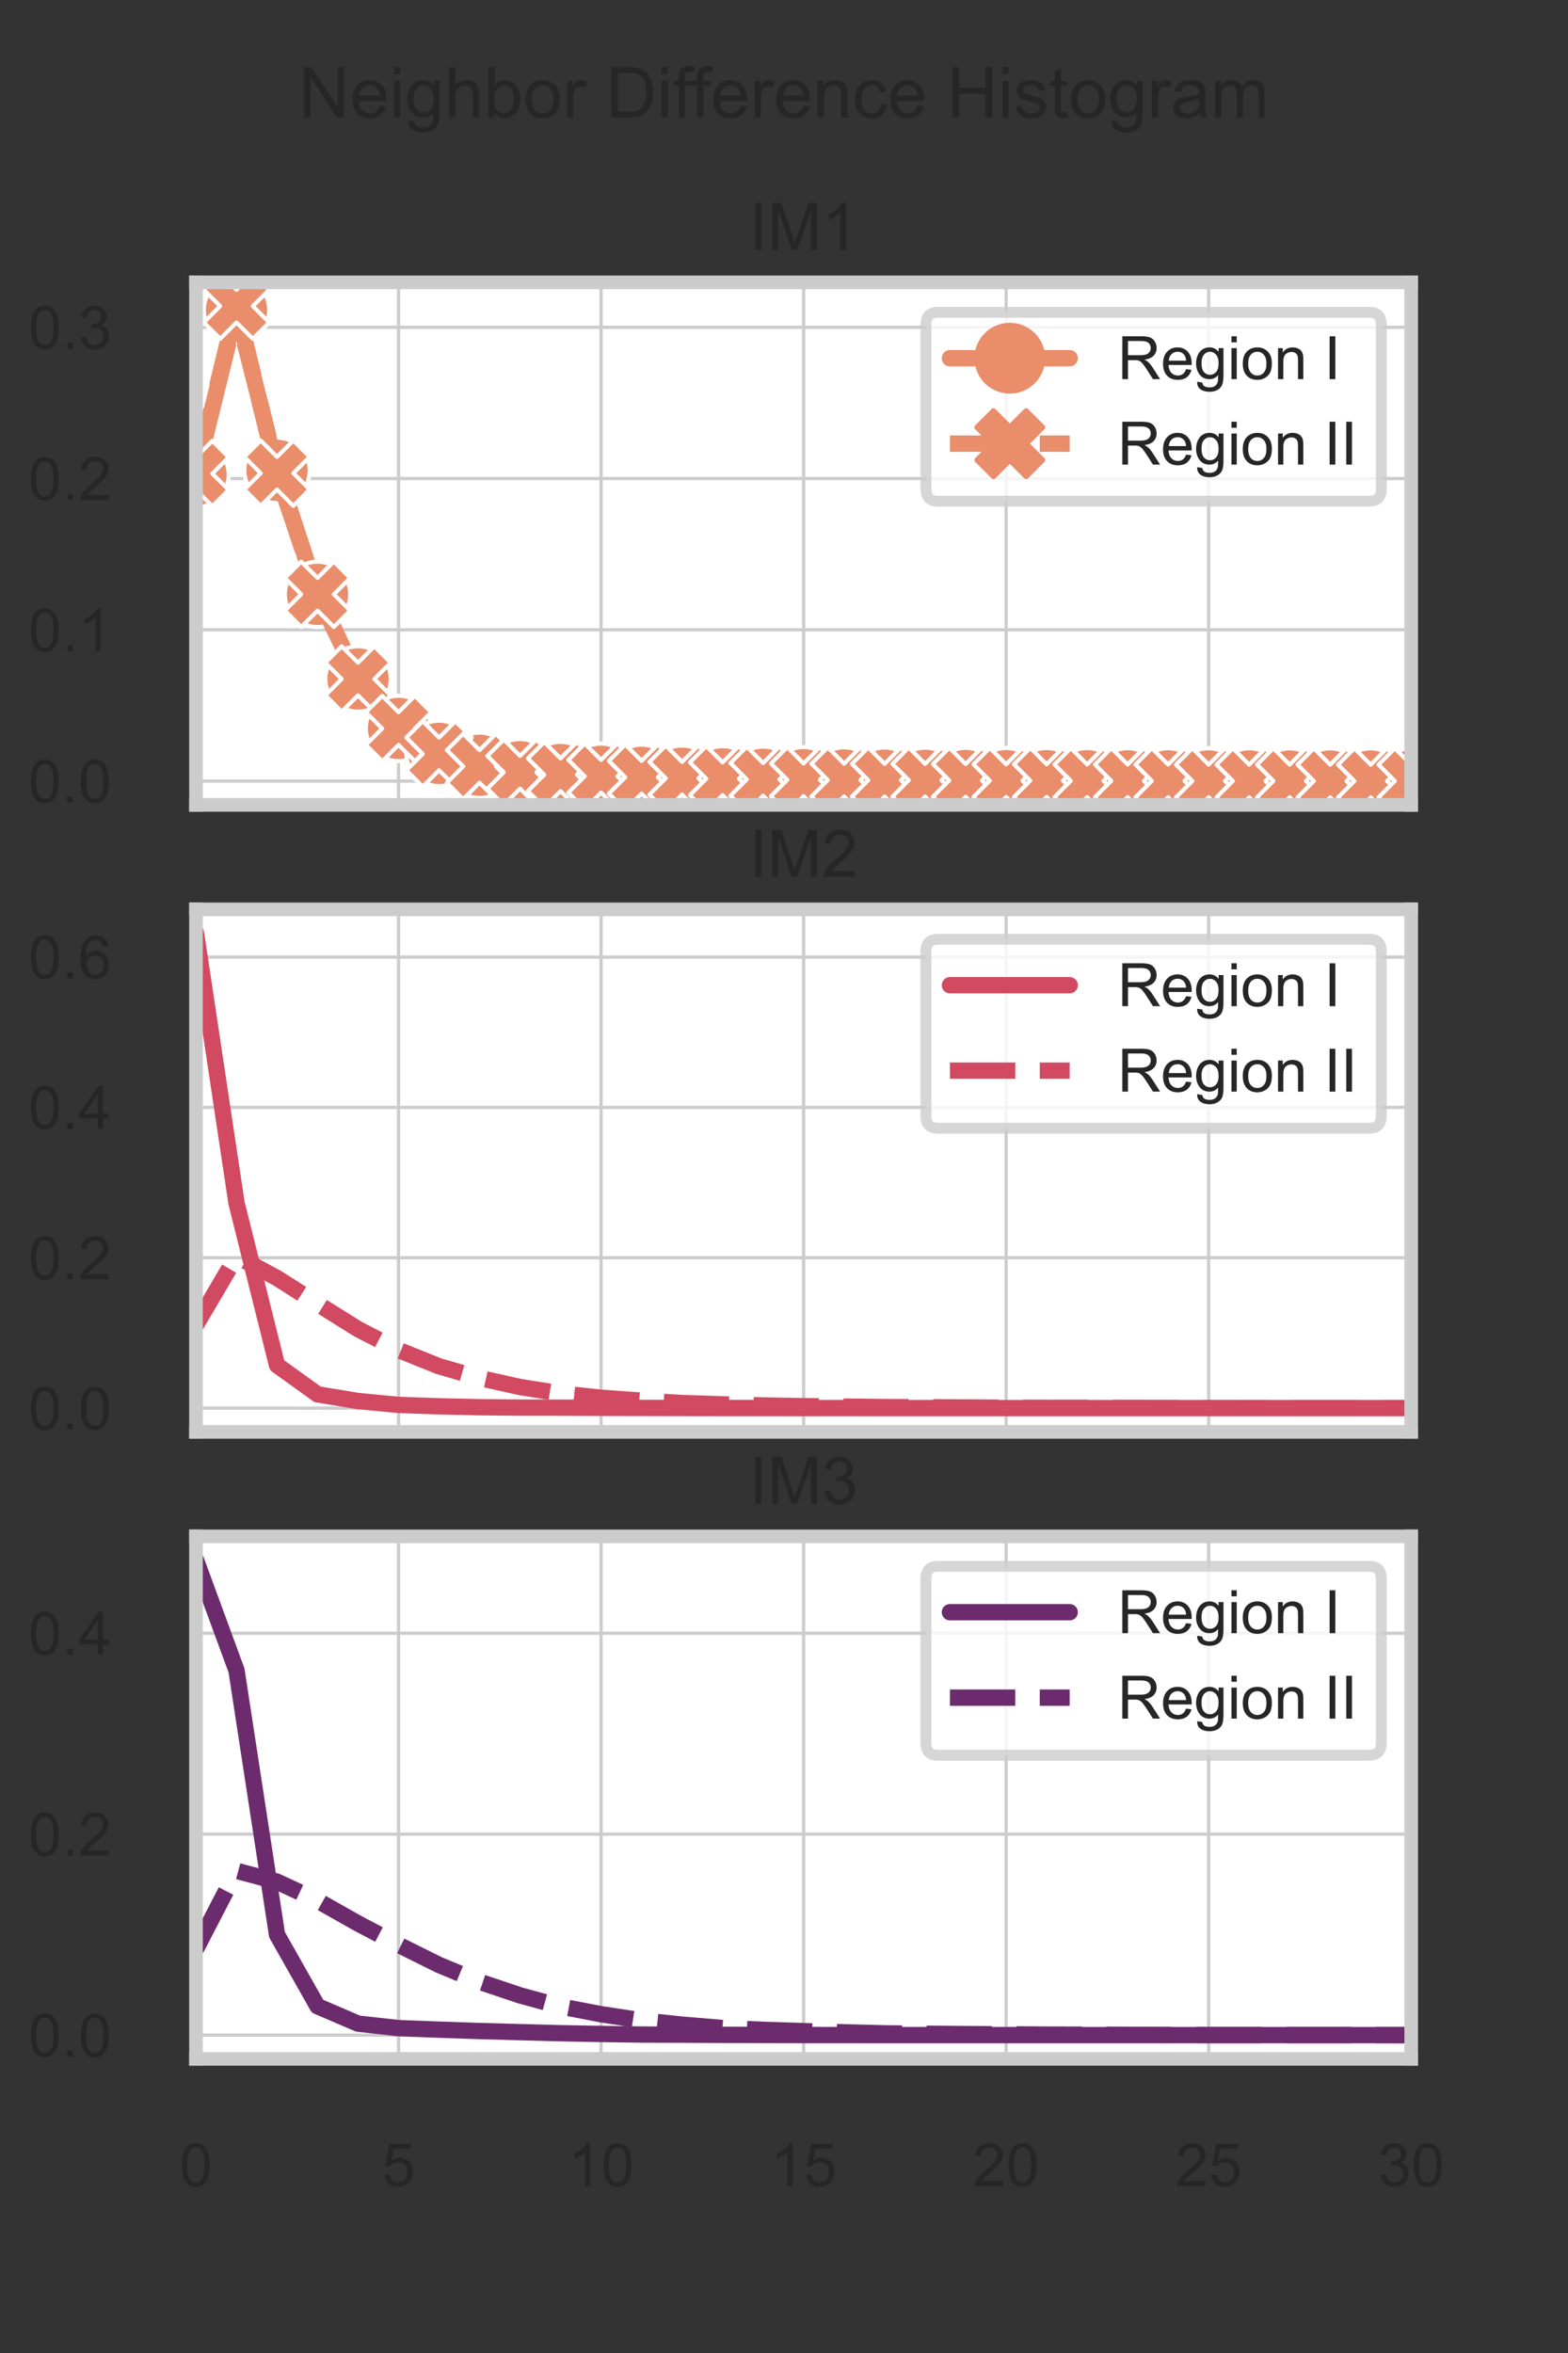 <?xml version="1.0" encoding="utf-8" standalone="no"?>
<!DOCTYPE svg PUBLIC "-//W3C//DTD SVG 1.1//EN"
  "http://www.w3.org/Graphics/SVG/1.1/DTD/svg11.dtd">
<!-- Created with matplotlib (https://matplotlib.org/) -->
<svg height="432pt" version="1.1" viewBox="0 0 288 432" width="288pt" xmlns="http://www.w3.org/2000/svg" xmlns:xlink="http://www.w3.org/1999/xlink">
 <rect x="0" y="0" width="288" height="432" fill="#333333" stroke="none"/>
 <defs>
  <style type="text/css">*{stroke-linecap:butt;stroke-linejoin:round;}</style>
 </defs>
 <g id="figure_1">
  <g id="patch_1">
   <path d="M 0 432 
L 288 432 
L 288 0 
L 0 0 
z
" style="fill:none;"/>
  </g>
  <g id="axes_1">
   <g id="patch_2">
    <path d="M 36 147.769 
L 259.2 147.769 
L 259.2 51.84 
L 36 51.84 
z
" style="fill:#ffffff;"/>
   </g>
   <g id="matplotlib.axis_1">
    <g id="xtick_1">
     <g id="line2d_1">
      <path clip-path="url(#p69b6f190b2)" d="M 36 147.769 
L 36 51.84 
" style="fill:none;stroke:#cccccc;stroke-linecap:round;stroke-width:0.6;"/>
     </g>
    </g>
    <g id="xtick_2">
     <g id="line2d_2">
      <path clip-path="url(#p69b6f190b2)" d="M 73.2 147.769 
L 73.2 51.84 
" style="fill:none;stroke:#cccccc;stroke-linecap:round;stroke-width:0.6;"/>
     </g>
    </g>
    <g id="xtick_3">
     <g id="line2d_3">
      <path clip-path="url(#p69b6f190b2)" d="M 110.4 147.769 
L 110.4 51.84 
" style="fill:none;stroke:#cccccc;stroke-linecap:round;stroke-width:0.6;"/>
     </g>
    </g>
    <g id="xtick_4">
     <g id="line2d_4">
      <path clip-path="url(#p69b6f190b2)" d="M 147.6 147.769 
L 147.6 51.84 
" style="fill:none;stroke:#cccccc;stroke-linecap:round;stroke-width:0.6;"/>
     </g>
    </g>
    <g id="xtick_5">
     <g id="line2d_5">
      <path clip-path="url(#p69b6f190b2)" d="M 184.8 147.769 
L 184.8 51.84 
" style="fill:none;stroke:#cccccc;stroke-linecap:round;stroke-width:0.6;"/>
     </g>
    </g>
    <g id="xtick_6">
     <g id="line2d_6">
      <path clip-path="url(#p69b6f190b2)" d="M 222 147.769 
L 222 51.84 
" style="fill:none;stroke:#cccccc;stroke-linecap:round;stroke-width:0.6;"/>
     </g>
    </g>
    <g id="xtick_7">
     <g id="line2d_7">
      <path clip-path="url(#p69b6f190b2)" d="M 259.2 147.769 
L 259.2 51.84 
" style="fill:none;stroke:#cccccc;stroke-linecap:round;stroke-width:0.6;"/>
     </g>
    </g>
   </g>
   <g id="matplotlib.axis_2">
    <g id="ytick_1">
     <g id="line2d_8">
      <path clip-path="url(#p69b6f190b2)" d="M 36 143.409 
L 259.2 143.409 
" style="fill:none;stroke:#cccccc;stroke-linecap:round;stroke-width:0.6;"/>
     </g>
     <g id="text_1">
      <!-- 0.0 -->
      <g style="fill:#262626;" transform="translate(5.21 147.346)scale(0.11 -0.11)">
       <defs>
        <path d="M 4.156 35.297 
Q 4.156 48 6.766 55.734 
Q 9.375 63.484 14.516 67.672 
Q 19.672 71.875 27.484 71.875 
Q 33.25 71.875 37.594 69.547 
Q 41.938 67.234 44.766 62.859 
Q 47.609 58.5 49.219 52.219 
Q 50.828 45.953 50.828 35.297 
Q 50.828 22.703 48.234 14.969 
Q 45.656 7.234 40.5 3 
Q 35.359 -1.219 27.484 -1.219 
Q 17.141 -1.219 11.234 6.203 
Q 4.156 15.141 4.156 35.297 
z
M 13.188 35.297 
Q 13.188 17.672 17.312 11.828 
Q 21.438 6 27.484 6 
Q 33.547 6 37.672 11.859 
Q 41.797 17.719 41.797 35.297 
Q 41.797 52.984 37.672 58.781 
Q 33.547 64.594 27.391 64.594 
Q 21.344 64.594 17.719 59.469 
Q 13.188 52.938 13.188 35.297 
z
" id="ArialMT-48"/>
        <path d="M 9.078 0 
L 9.078 10.016 
L 19.094 10.016 
L 19.094 0 
z
" id="ArialMT-46"/>
       </defs>
       <use xlink:href="#ArialMT-48"/>
       <use x="55.615" xlink:href="#ArialMT-46"/>
       <use x="83.398" xlink:href="#ArialMT-48"/>
      </g>
     </g>
    </g>
    <g id="ytick_2">
     <g id="line2d_9">
      <path clip-path="url(#p69b6f190b2)" d="M 36 115.636 
L 259.2 115.636 
" style="fill:none;stroke:#cccccc;stroke-linecap:round;stroke-width:0.6;"/>
     </g>
     <g id="text_2">
      <!-- 0.1 -->
      <g style="fill:#262626;" transform="translate(5.21 119.572)scale(0.11 -0.11)">
       <defs>
        <path d="M 37.25 0 
L 28.469 0 
L 28.469 56 
Q 25.297 52.984 20.141 49.953 
Q 14.984 46.922 10.891 45.406 
L 10.891 53.906 
Q 18.266 57.375 23.781 62.297 
Q 29.297 67.234 31.594 71.875 
L 37.25 71.875 
z
" id="ArialMT-49"/>
       </defs>
       <use xlink:href="#ArialMT-48"/>
       <use x="55.615" xlink:href="#ArialMT-46"/>
       <use x="83.398" xlink:href="#ArialMT-49"/>
      </g>
     </g>
    </g>
    <g id="ytick_3">
     <g id="line2d_10">
      <path clip-path="url(#p69b6f190b2)" d="M 36 87.862 
L 259.2 87.862 
" style="fill:none;stroke:#cccccc;stroke-linecap:round;stroke-width:0.6;"/>
     </g>
     <g id="text_3">
      <!-- 0.2 -->
      <g style="fill:#262626;" transform="translate(5.21 91.799)scale(0.11 -0.11)">
       <defs>
        <path d="M 50.344 8.453 
L 50.344 0 
L 3.031 0 
Q 2.938 3.172 4.047 6.109 
Q 5.859 10.938 9.828 15.625 
Q 13.812 20.312 21.344 26.469 
Q 33.016 36.031 37.109 41.625 
Q 41.219 47.219 41.219 52.203 
Q 41.219 57.422 37.469 61 
Q 33.734 64.594 27.734 64.594 
Q 21.391 64.594 17.578 60.781 
Q 13.766 56.984 13.719 50.25 
L 4.688 51.172 
Q 5.609 61.281 11.656 66.578 
Q 17.719 71.875 27.938 71.875 
Q 38.234 71.875 44.234 66.156 
Q 50.25 60.453 50.25 52 
Q 50.25 47.703 48.484 43.547 
Q 46.734 39.406 42.656 34.812 
Q 38.578 30.219 29.109 22.219 
Q 21.188 15.578 18.938 13.203 
Q 16.703 10.844 15.234 8.453 
z
" id="ArialMT-50"/>
       </defs>
       <use xlink:href="#ArialMT-48"/>
       <use x="55.615" xlink:href="#ArialMT-46"/>
       <use x="83.398" xlink:href="#ArialMT-50"/>
      </g>
     </g>
    </g>
    <g id="ytick_4">
     <g id="line2d_11">
      <path clip-path="url(#p69b6f190b2)" d="M 36 60.089 
L 259.2 60.089 
" style="fill:none;stroke:#cccccc;stroke-linecap:round;stroke-width:0.6;"/>
     </g>
     <g id="text_4">
      <!-- 0.3 -->
      <g style="fill:#262626;" transform="translate(5.21 64.026)scale(0.11 -0.11)">
       <defs>
        <path d="M 4.203 18.891 
L 12.984 20.062 
Q 14.5 12.594 18.141 9.297 
Q 21.781 6 27 6 
Q 33.203 6 37.469 10.297 
Q 41.75 14.594 41.75 20.953 
Q 41.75 27 37.797 30.922 
Q 33.844 34.859 27.734 34.859 
Q 25.25 34.859 21.531 33.891 
L 22.516 41.609 
Q 23.391 41.5 23.922 41.5 
Q 29.547 41.5 34.031 44.422 
Q 38.531 47.359 38.531 53.469 
Q 38.531 58.297 35.25 61.469 
Q 31.984 64.656 26.812 64.656 
Q 21.688 64.656 18.266 61.422 
Q 14.844 58.203 13.875 51.766 
L 5.078 53.328 
Q 6.688 62.156 12.391 67.016 
Q 18.109 71.875 26.609 71.875 
Q 32.469 71.875 37.391 69.359 
Q 42.328 66.844 44.938 62.5 
Q 47.562 58.156 47.562 53.266 
Q 47.562 48.641 45.062 44.828 
Q 42.578 41.016 37.703 38.766 
Q 44.047 37.312 47.562 32.688 
Q 51.078 28.078 51.078 21.141 
Q 51.078 11.766 44.234 5.25 
Q 37.406 -1.266 26.953 -1.266 
Q 17.531 -1.266 11.297 4.344 
Q 5.078 9.969 4.203 18.891 
z
" id="ArialMT-51"/>
       </defs>
       <use xlink:href="#ArialMT-48"/>
       <use x="55.615" xlink:href="#ArialMT-46"/>
       <use x="83.398" xlink:href="#ArialMT-51"/>
      </g>
     </g>
    </g>
   </g>
   <g id="line2d_12">
    <path clip-path="url(#p69b6f190b2)" d="M 36 87.136 
L 43.44 56.907 
L 50.88 86.36 
L 58.32 109.121 
L 65.76 124.655 
L 73.2 133.738 
L 80.64 138.317 
L 88.08 140.496 
L 95.52 141.691 
L 102.96 142.209 
L 110.4 142.52 
L 117.84 142.719 
L 125.28 142.879 
L 132.72 143.002 
L 140.16 143.074 
L 147.6 143.157 
L 155.04 143.204 
L 162.48 143.239 
L 169.92 143.273 
L 177.36 143.295 
L 184.8 143.324 
L 192.24 143.328 
L 199.68 143.334 
L 207.12 143.359 
L 214.56 143.367 
L 222 143.374 
L 229.44 143.375 
L 236.88 143.391 
L 244.32 143.391 
L 251.76 143.397 
L 259.2 143.393 
L 266.64 143.403 
L 274.08 143.403 
L 281.52 143.4 
L 288.96 143.399 
L 289 143.399 
" style="fill:none;stroke:#e98d6b;stroke-linecap:round;stroke-width:3;"/>
    <defs>
     <path d="M 0 6 
C 1.591 6 3.117 5.368 4.243 4.243 
C 5.368 3.117 6 1.591 6 0 
C 6 -1.591 5.368 -3.117 4.243 -4.243 
C 3.117 -5.368 1.591 -6 0 -6 
C -1.591 -6 -3.117 -5.368 -4.243 -4.243 
C -5.368 -3.117 -6 -1.591 -6 0 
C -6 1.591 -5.368 3.117 -4.243 4.243 
C -3.117 5.368 -1.591 6 0 6 
z
" id="mcb201ac65f" style="stroke:#ffffff;stroke-width:0.75;"/>
    </defs>
    <g clip-path="url(#p69b6f190b2)">
     <use style="fill:#e98d6b;stroke:#ffffff;stroke-width:0.75;" x="36" xlink:href="#mcb201ac65f" y="87.136"/>
     <use style="fill:#e98d6b;stroke:#ffffff;stroke-width:0.75;" x="43.44" xlink:href="#mcb201ac65f" y="56.907"/>
     <use style="fill:#e98d6b;stroke:#ffffff;stroke-width:0.75;" x="50.88" xlink:href="#mcb201ac65f" y="86.36"/>
     <use style="fill:#e98d6b;stroke:#ffffff;stroke-width:0.75;" x="58.32" xlink:href="#mcb201ac65f" y="109.121"/>
     <use style="fill:#e98d6b;stroke:#ffffff;stroke-width:0.75;" x="65.76" xlink:href="#mcb201ac65f" y="124.655"/>
     <use style="fill:#e98d6b;stroke:#ffffff;stroke-width:0.75;" x="73.2" xlink:href="#mcb201ac65f" y="133.738"/>
     <use style="fill:#e98d6b;stroke:#ffffff;stroke-width:0.75;" x="80.64" xlink:href="#mcb201ac65f" y="138.317"/>
     <use style="fill:#e98d6b;stroke:#ffffff;stroke-width:0.75;" x="88.08" xlink:href="#mcb201ac65f" y="140.496"/>
     <use style="fill:#e98d6b;stroke:#ffffff;stroke-width:0.75;" x="95.52" xlink:href="#mcb201ac65f" y="141.691"/>
     <use style="fill:#e98d6b;stroke:#ffffff;stroke-width:0.75;" x="102.96" xlink:href="#mcb201ac65f" y="142.209"/>
     <use style="fill:#e98d6b;stroke:#ffffff;stroke-width:0.75;" x="110.4" xlink:href="#mcb201ac65f" y="142.52"/>
     <use style="fill:#e98d6b;stroke:#ffffff;stroke-width:0.75;" x="117.84" xlink:href="#mcb201ac65f" y="142.719"/>
     <use style="fill:#e98d6b;stroke:#ffffff;stroke-width:0.75;" x="125.28" xlink:href="#mcb201ac65f" y="142.879"/>
     <use style="fill:#e98d6b;stroke:#ffffff;stroke-width:0.75;" x="132.72" xlink:href="#mcb201ac65f" y="143.002"/>
     <use style="fill:#e98d6b;stroke:#ffffff;stroke-width:0.75;" x="140.16" xlink:href="#mcb201ac65f" y="143.074"/>
     <use style="fill:#e98d6b;stroke:#ffffff;stroke-width:0.75;" x="147.6" xlink:href="#mcb201ac65f" y="143.157"/>
     <use style="fill:#e98d6b;stroke:#ffffff;stroke-width:0.75;" x="155.04" xlink:href="#mcb201ac65f" y="143.204"/>
     <use style="fill:#e98d6b;stroke:#ffffff;stroke-width:0.75;" x="162.48" xlink:href="#mcb201ac65f" y="143.239"/>
     <use style="fill:#e98d6b;stroke:#ffffff;stroke-width:0.75;" x="169.92" xlink:href="#mcb201ac65f" y="143.273"/>
     <use style="fill:#e98d6b;stroke:#ffffff;stroke-width:0.75;" x="177.36" xlink:href="#mcb201ac65f" y="143.295"/>
     <use style="fill:#e98d6b;stroke:#ffffff;stroke-width:0.75;" x="184.8" xlink:href="#mcb201ac65f" y="143.324"/>
     <use style="fill:#e98d6b;stroke:#ffffff;stroke-width:0.75;" x="192.24" xlink:href="#mcb201ac65f" y="143.328"/>
     <use style="fill:#e98d6b;stroke:#ffffff;stroke-width:0.75;" x="199.68" xlink:href="#mcb201ac65f" y="143.334"/>
     <use style="fill:#e98d6b;stroke:#ffffff;stroke-width:0.75;" x="207.12" xlink:href="#mcb201ac65f" y="143.359"/>
     <use style="fill:#e98d6b;stroke:#ffffff;stroke-width:0.75;" x="214.56" xlink:href="#mcb201ac65f" y="143.367"/>
     <use style="fill:#e98d6b;stroke:#ffffff;stroke-width:0.75;" x="222" xlink:href="#mcb201ac65f" y="143.374"/>
     <use style="fill:#e98d6b;stroke:#ffffff;stroke-width:0.75;" x="229.44" xlink:href="#mcb201ac65f" y="143.375"/>
     <use style="fill:#e98d6b;stroke:#ffffff;stroke-width:0.75;" x="236.88" xlink:href="#mcb201ac65f" y="143.391"/>
     <use style="fill:#e98d6b;stroke:#ffffff;stroke-width:0.75;" x="244.32" xlink:href="#mcb201ac65f" y="143.391"/>
     <use style="fill:#e98d6b;stroke:#ffffff;stroke-width:0.75;" x="251.76" xlink:href="#mcb201ac65f" y="143.397"/>
     <use style="fill:#e98d6b;stroke:#ffffff;stroke-width:0.75;" x="259.2" xlink:href="#mcb201ac65f" y="143.393"/>
     <use style="fill:#e98d6b;stroke:#ffffff;stroke-width:0.75;" x="266.64" xlink:href="#mcb201ac65f" y="143.403"/>
     <use style="fill:#e98d6b;stroke:#ffffff;stroke-width:0.75;" x="274.08" xlink:href="#mcb201ac65f" y="143.403"/>
     <use style="fill:#e98d6b;stroke:#ffffff;stroke-width:0.75;" x="281.52" xlink:href="#mcb201ac65f" y="143.4"/>
     <use style="fill:#e98d6b;stroke:#ffffff;stroke-width:0.75;" x="288.96" xlink:href="#mcb201ac65f" y="143.399"/>
     <use style="fill:#e98d6b;stroke:#ffffff;stroke-width:0.75;" x="296.4" xlink:href="#mcb201ac65f" y="143.399"/>
     <use style="fill:#e98d6b;stroke:#ffffff;stroke-width:0.75;" x="303.84" xlink:href="#mcb201ac65f" y="143.403"/>
     <use style="fill:#e98d6b;stroke:#ffffff;stroke-width:0.75;" x="311.28" xlink:href="#mcb201ac65f" y="143.408"/>
     <use style="fill:#e98d6b;stroke:#ffffff;stroke-width:0.75;" x="318.72" xlink:href="#mcb201ac65f" y="143.403"/>
     <use style="fill:#e98d6b;stroke:#ffffff;stroke-width:0.75;" x="326.16" xlink:href="#mcb201ac65f" y="143.403"/>
     <use style="fill:#e98d6b;stroke:#ffffff;stroke-width:0.75;" x="333.6" xlink:href="#mcb201ac65f" y="143.408"/>
     <use style="fill:#e98d6b;stroke:#ffffff;stroke-width:0.75;" x="341.04" xlink:href="#mcb201ac65f" y="143.409"/>
     <use style="fill:#e98d6b;stroke:#ffffff;stroke-width:0.75;" x="348.48" xlink:href="#mcb201ac65f" y="143.409"/>
     <use style="fill:#e98d6b;stroke:#ffffff;stroke-width:0.75;" x="355.92" xlink:href="#mcb201ac65f" y="143.405"/>
     <use style="fill:#e98d6b;stroke:#ffffff;stroke-width:0.75;" x="363.36" xlink:href="#mcb201ac65f" y="143.408"/>
     <use style="fill:#e98d6b;stroke:#ffffff;stroke-width:0.75;" x="370.8" xlink:href="#mcb201ac65f" y="143.409"/>
     <use style="fill:#e98d6b;stroke:#ffffff;stroke-width:0.75;" x="378.24" xlink:href="#mcb201ac65f" y="143.406"/>
     <use style="fill:#e98d6b;stroke:#ffffff;stroke-width:0.75;" x="385.68" xlink:href="#mcb201ac65f" y="143.408"/>
     <use style="fill:#e98d6b;stroke:#ffffff;stroke-width:0.75;" x="393.12" xlink:href="#mcb201ac65f" y="143.405"/>
     <use style="fill:#e98d6b;stroke:#ffffff;stroke-width:0.75;" x="400.56" xlink:href="#mcb201ac65f" y="143.409"/>
     <use style="fill:#e98d6b;stroke:#ffffff;stroke-width:0.75;" x="408" xlink:href="#mcb201ac65f" y="143.408"/>
     <use style="fill:#e98d6b;stroke:#ffffff;stroke-width:0.75;" x="415.44" xlink:href="#mcb201ac65f" y="143.409"/>
     <use style="fill:#e98d6b;stroke:#ffffff;stroke-width:0.75;" x="422.88" xlink:href="#mcb201ac65f" y="143.409"/>
     <use style="fill:#e98d6b;stroke:#ffffff;stroke-width:0.75;" x="430.32" xlink:href="#mcb201ac65f" y="143.406"/>
     <use style="fill:#e98d6b;stroke:#ffffff;stroke-width:0.75;" x="437.76" xlink:href="#mcb201ac65f" y="143.409"/>
     <use style="fill:#e98d6b;stroke:#ffffff;stroke-width:0.75;" x="445.2" xlink:href="#mcb201ac65f" y="143.409"/>
     <use style="fill:#e98d6b;stroke:#ffffff;stroke-width:0.75;" x="452.64" xlink:href="#mcb201ac65f" y="143.409"/>
     <use style="fill:#e98d6b;stroke:#ffffff;stroke-width:0.75;" x="460.08" xlink:href="#mcb201ac65f" y="143.409"/>
     <use style="fill:#e98d6b;stroke:#ffffff;stroke-width:0.75;" x="467.52" xlink:href="#mcb201ac65f" y="143.409"/>
     <use style="fill:#e98d6b;stroke:#ffffff;stroke-width:0.75;" x="474.96" xlink:href="#mcb201ac65f" y="143.409"/>
     <use style="fill:#e98d6b;stroke:#ffffff;stroke-width:0.75;" x="482.4" xlink:href="#mcb201ac65f" y="143.409"/>
     <use style="fill:#e98d6b;stroke:#ffffff;stroke-width:0.75;" x="489.84" xlink:href="#mcb201ac65f" y="143.409"/>
     <use style="fill:#e98d6b;stroke:#ffffff;stroke-width:0.75;" x="497.28" xlink:href="#mcb201ac65f" y="143.409"/>
    </g>
   </g>
   <g id="line2d_13">
    <path clip-path="url(#p69b6f190b2)" d="M 36 86.943 
L 43.44 56.2 
L 50.88 86.877 
L 58.32 109.109 
L 65.76 124.665 
L 73.2 133.757 
L 80.64 138.418 
L 88.08 140.713 
L 95.52 141.785 
L 102.96 142.236 
L 110.4 142.516 
L 117.84 142.696 
L 125.28 142.882 
L 132.72 142.974 
L 140.16 143.087 
L 147.6 143.172 
L 155.04 143.213 
L 162.48 143.236 
L 169.92 143.242 
L 177.36 143.276 
L 184.8 143.32 
L 192.24 143.315 
L 199.68 143.353 
L 207.12 143.359 
L 214.56 143.367 
L 222 143.377 
L 229.44 143.384 
L 236.88 143.378 
L 244.32 143.388 
L 251.76 143.393 
L 259.2 143.386 
L 266.64 143.397 
L 274.08 143.405 
L 281.52 143.405 
L 288.96 143.397 
L 289 143.397 
" style="fill:none;stroke:#e98d6b;stroke-dasharray:12,4.5;stroke-dashoffset:0;stroke-width:3;"/>
    <defs>
     <path d="M -3 6 
L 0 3 
L 3 6 
L 6 3 
L 3 0 
L 6 -3 
L 3 -6 
L 0 -3 
L -3 -6 
L -6 -3 
L -3 0 
L -6 3 
z
" id="m887e9e9cd8" style="stroke:#ffffff;stroke-linejoin:miter;stroke-width:0.75;"/>
    </defs>
    <g clip-path="url(#p69b6f190b2)">
     <use style="fill:#e98d6b;stroke:#ffffff;stroke-linejoin:miter;stroke-width:0.75;" x="36" xlink:href="#m887e9e9cd8" y="86.943"/>
     <use style="fill:#e98d6b;stroke:#ffffff;stroke-linejoin:miter;stroke-width:0.75;" x="43.44" xlink:href="#m887e9e9cd8" y="56.2"/>
     <use style="fill:#e98d6b;stroke:#ffffff;stroke-linejoin:miter;stroke-width:0.75;" x="50.88" xlink:href="#m887e9e9cd8" y="86.877"/>
     <use style="fill:#e98d6b;stroke:#ffffff;stroke-linejoin:miter;stroke-width:0.75;" x="58.32" xlink:href="#m887e9e9cd8" y="109.109"/>
     <use style="fill:#e98d6b;stroke:#ffffff;stroke-linejoin:miter;stroke-width:0.75;" x="65.76" xlink:href="#m887e9e9cd8" y="124.665"/>
     <use style="fill:#e98d6b;stroke:#ffffff;stroke-linejoin:miter;stroke-width:0.75;" x="73.2" xlink:href="#m887e9e9cd8" y="133.757"/>
     <use style="fill:#e98d6b;stroke:#ffffff;stroke-linejoin:miter;stroke-width:0.75;" x="80.64" xlink:href="#m887e9e9cd8" y="138.418"/>
     <use style="fill:#e98d6b;stroke:#ffffff;stroke-linejoin:miter;stroke-width:0.75;" x="88.08" xlink:href="#m887e9e9cd8" y="140.713"/>
     <use style="fill:#e98d6b;stroke:#ffffff;stroke-linejoin:miter;stroke-width:0.75;" x="95.52" xlink:href="#m887e9e9cd8" y="141.785"/>
     <use style="fill:#e98d6b;stroke:#ffffff;stroke-linejoin:miter;stroke-width:0.75;" x="102.96" xlink:href="#m887e9e9cd8" y="142.236"/>
     <use style="fill:#e98d6b;stroke:#ffffff;stroke-linejoin:miter;stroke-width:0.75;" x="110.4" xlink:href="#m887e9e9cd8" y="142.516"/>
     <use style="fill:#e98d6b;stroke:#ffffff;stroke-linejoin:miter;stroke-width:0.75;" x="117.84" xlink:href="#m887e9e9cd8" y="142.696"/>
     <use style="fill:#e98d6b;stroke:#ffffff;stroke-linejoin:miter;stroke-width:0.75;" x="125.28" xlink:href="#m887e9e9cd8" y="142.882"/>
     <use style="fill:#e98d6b;stroke:#ffffff;stroke-linejoin:miter;stroke-width:0.75;" x="132.72" xlink:href="#m887e9e9cd8" y="142.974"/>
     <use style="fill:#e98d6b;stroke:#ffffff;stroke-linejoin:miter;stroke-width:0.75;" x="140.16" xlink:href="#m887e9e9cd8" y="143.087"/>
     <use style="fill:#e98d6b;stroke:#ffffff;stroke-linejoin:miter;stroke-width:0.75;" x="147.6" xlink:href="#m887e9e9cd8" y="143.172"/>
     <use style="fill:#e98d6b;stroke:#ffffff;stroke-linejoin:miter;stroke-width:0.75;" x="155.04" xlink:href="#m887e9e9cd8" y="143.213"/>
     <use style="fill:#e98d6b;stroke:#ffffff;stroke-linejoin:miter;stroke-width:0.75;" x="162.48" xlink:href="#m887e9e9cd8" y="143.236"/>
     <use style="fill:#e98d6b;stroke:#ffffff;stroke-linejoin:miter;stroke-width:0.75;" x="169.92" xlink:href="#m887e9e9cd8" y="143.242"/>
     <use style="fill:#e98d6b;stroke:#ffffff;stroke-linejoin:miter;stroke-width:0.75;" x="177.36" xlink:href="#m887e9e9cd8" y="143.276"/>
     <use style="fill:#e98d6b;stroke:#ffffff;stroke-linejoin:miter;stroke-width:0.75;" x="184.8" xlink:href="#m887e9e9cd8" y="143.32"/>
     <use style="fill:#e98d6b;stroke:#ffffff;stroke-linejoin:miter;stroke-width:0.75;" x="192.24" xlink:href="#m887e9e9cd8" y="143.315"/>
     <use style="fill:#e98d6b;stroke:#ffffff;stroke-linejoin:miter;stroke-width:0.75;" x="199.68" xlink:href="#m887e9e9cd8" y="143.353"/>
     <use style="fill:#e98d6b;stroke:#ffffff;stroke-linejoin:miter;stroke-width:0.75;" x="207.12" xlink:href="#m887e9e9cd8" y="143.359"/>
     <use style="fill:#e98d6b;stroke:#ffffff;stroke-linejoin:miter;stroke-width:0.75;" x="214.56" xlink:href="#m887e9e9cd8" y="143.367"/>
     <use style="fill:#e98d6b;stroke:#ffffff;stroke-linejoin:miter;stroke-width:0.75;" x="222" xlink:href="#m887e9e9cd8" y="143.377"/>
     <use style="fill:#e98d6b;stroke:#ffffff;stroke-linejoin:miter;stroke-width:0.75;" x="229.44" xlink:href="#m887e9e9cd8" y="143.384"/>
     <use style="fill:#e98d6b;stroke:#ffffff;stroke-linejoin:miter;stroke-width:0.75;" x="236.88" xlink:href="#m887e9e9cd8" y="143.378"/>
     <use style="fill:#e98d6b;stroke:#ffffff;stroke-linejoin:miter;stroke-width:0.75;" x="244.32" xlink:href="#m887e9e9cd8" y="143.388"/>
     <use style="fill:#e98d6b;stroke:#ffffff;stroke-linejoin:miter;stroke-width:0.75;" x="251.76" xlink:href="#m887e9e9cd8" y="143.393"/>
     <use style="fill:#e98d6b;stroke:#ffffff;stroke-linejoin:miter;stroke-width:0.75;" x="259.2" xlink:href="#m887e9e9cd8" y="143.386"/>
     <use style="fill:#e98d6b;stroke:#ffffff;stroke-linejoin:miter;stroke-width:0.75;" x="266.64" xlink:href="#m887e9e9cd8" y="143.397"/>
     <use style="fill:#e98d6b;stroke:#ffffff;stroke-linejoin:miter;stroke-width:0.75;" x="274.08" xlink:href="#m887e9e9cd8" y="143.405"/>
     <use style="fill:#e98d6b;stroke:#ffffff;stroke-linejoin:miter;stroke-width:0.75;" x="281.52" xlink:href="#m887e9e9cd8" y="143.405"/>
     <use style="fill:#e98d6b;stroke:#ffffff;stroke-linejoin:miter;stroke-width:0.75;" x="288.96" xlink:href="#m887e9e9cd8" y="143.397"/>
     <use style="fill:#e98d6b;stroke:#ffffff;stroke-linejoin:miter;stroke-width:0.75;" x="296.4" xlink:href="#m887e9e9cd8" y="143.4"/>
     <use style="fill:#e98d6b;stroke:#ffffff;stroke-linejoin:miter;stroke-width:0.75;" x="303.84" xlink:href="#m887e9e9cd8" y="143.405"/>
     <use style="fill:#e98d6b;stroke:#ffffff;stroke-linejoin:miter;stroke-width:0.75;" x="311.28" xlink:href="#m887e9e9cd8" y="143.406"/>
     <use style="fill:#e98d6b;stroke:#ffffff;stroke-linejoin:miter;stroke-width:0.75;" x="318.72" xlink:href="#m887e9e9cd8" y="143.406"/>
     <use style="fill:#e98d6b;stroke:#ffffff;stroke-linejoin:miter;stroke-width:0.75;" x="326.16" xlink:href="#m887e9e9cd8" y="143.405"/>
     <use style="fill:#e98d6b;stroke:#ffffff;stroke-linejoin:miter;stroke-width:0.75;" x="333.6" xlink:href="#m887e9e9cd8" y="143.403"/>
     <use style="fill:#e98d6b;stroke:#ffffff;stroke-linejoin:miter;stroke-width:0.75;" x="341.04" xlink:href="#m887e9e9cd8" y="143.406"/>
     <use style="fill:#e98d6b;stroke:#ffffff;stroke-linejoin:miter;stroke-width:0.75;" x="348.48" xlink:href="#m887e9e9cd8" y="143.409"/>
     <use style="fill:#e98d6b;stroke:#ffffff;stroke-linejoin:miter;stroke-width:0.75;" x="355.92" xlink:href="#m887e9e9cd8" y="143.409"/>
     <use style="fill:#e98d6b;stroke:#ffffff;stroke-linejoin:miter;stroke-width:0.75;" x="363.36" xlink:href="#m887e9e9cd8" y="143.409"/>
     <use style="fill:#e98d6b;stroke:#ffffff;stroke-linejoin:miter;stroke-width:0.75;" x="370.8" xlink:href="#m887e9e9cd8" y="143.408"/>
     <use style="fill:#e98d6b;stroke:#ffffff;stroke-linejoin:miter;stroke-width:0.75;" x="378.24" xlink:href="#m887e9e9cd8" y="143.409"/>
     <use style="fill:#e98d6b;stroke:#ffffff;stroke-linejoin:miter;stroke-width:0.75;" x="385.68" xlink:href="#m887e9e9cd8" y="143.409"/>
     <use style="fill:#e98d6b;stroke:#ffffff;stroke-linejoin:miter;stroke-width:0.75;" x="393.12" xlink:href="#m887e9e9cd8" y="143.409"/>
     <use style="fill:#e98d6b;stroke:#ffffff;stroke-linejoin:miter;stroke-width:0.75;" x="400.56" xlink:href="#m887e9e9cd8" y="143.409"/>
     <use style="fill:#e98d6b;stroke:#ffffff;stroke-linejoin:miter;stroke-width:0.75;" x="408" xlink:href="#m887e9e9cd8" y="143.408"/>
     <use style="fill:#e98d6b;stroke:#ffffff;stroke-linejoin:miter;stroke-width:0.75;" x="415.44" xlink:href="#m887e9e9cd8" y="143.409"/>
     <use style="fill:#e98d6b;stroke:#ffffff;stroke-linejoin:miter;stroke-width:0.75;" x="422.88" xlink:href="#m887e9e9cd8" y="143.408"/>
     <use style="fill:#e98d6b;stroke:#ffffff;stroke-linejoin:miter;stroke-width:0.75;" x="430.32" xlink:href="#m887e9e9cd8" y="143.409"/>
     <use style="fill:#e98d6b;stroke:#ffffff;stroke-linejoin:miter;stroke-width:0.75;" x="437.76" xlink:href="#m887e9e9cd8" y="143.409"/>
     <use style="fill:#e98d6b;stroke:#ffffff;stroke-linejoin:miter;stroke-width:0.75;" x="445.2" xlink:href="#m887e9e9cd8" y="143.409"/>
     <use style="fill:#e98d6b;stroke:#ffffff;stroke-linejoin:miter;stroke-width:0.75;" x="452.64" xlink:href="#m887e9e9cd8" y="143.409"/>
     <use style="fill:#e98d6b;stroke:#ffffff;stroke-linejoin:miter;stroke-width:0.75;" x="460.08" xlink:href="#m887e9e9cd8" y="143.409"/>
     <use style="fill:#e98d6b;stroke:#ffffff;stroke-linejoin:miter;stroke-width:0.75;" x="467.52" xlink:href="#m887e9e9cd8" y="143.409"/>
     <use style="fill:#e98d6b;stroke:#ffffff;stroke-linejoin:miter;stroke-width:0.75;" x="474.96" xlink:href="#m887e9e9cd8" y="143.409"/>
     <use style="fill:#e98d6b;stroke:#ffffff;stroke-linejoin:miter;stroke-width:0.75;" x="482.4" xlink:href="#m887e9e9cd8" y="143.409"/>
     <use style="fill:#e98d6b;stroke:#ffffff;stroke-linejoin:miter;stroke-width:0.75;" x="489.84" xlink:href="#m887e9e9cd8" y="143.409"/>
     <use style="fill:#e98d6b;stroke:#ffffff;stroke-linejoin:miter;stroke-width:0.75;" x="497.28" xlink:href="#m887e9e9cd8" y="143.409"/>
    </g>
   </g>
   <g id="line2d_14"/>
   <g id="line2d_15"/>
   <g id="patch_3">
    <path d="M 36 147.769 
L 36 51.84 
" style="fill:none;stroke:#cccccc;stroke-linecap:square;stroke-linejoin:miter;stroke-width:2.5;"/>
   </g>
   <g id="patch_4">
    <path d="M 259.2 147.769 
L 259.2 51.84 
" style="fill:none;stroke:#cccccc;stroke-linecap:square;stroke-linejoin:miter;stroke-width:2.5;"/>
   </g>
   <g id="patch_5">
    <path d="M 36 147.769 
L 259.2 147.769 
" style="fill:none;stroke:#cccccc;stroke-linecap:square;stroke-linejoin:miter;stroke-width:2.5;"/>
   </g>
   <g id="patch_6">
    <path d="M 36 51.84 
L 259.2 51.84 
" style="fill:none;stroke:#cccccc;stroke-linecap:square;stroke-linejoin:miter;stroke-width:2.5;"/>
   </g>
   <g id="text_5">
    <!-- IM1 -->
    <g style="fill:#262626;" transform="translate(137.599 45.84)scale(0.12 -0.12)">
     <defs>
      <path d="M 9.328 0 
L 9.328 71.578 
L 18.797 71.578 
L 18.797 0 
z
" id="ArialMT-73"/>
      <path d="M 7.422 0 
L 7.422 71.578 
L 21.688 71.578 
L 38.625 20.906 
Q 40.969 13.812 42.047 10.297 
Q 43.266 14.203 45.844 21.781 
L 62.984 71.578 
L 75.734 71.578 
L 75.734 0 
L 66.609 0 
L 66.609 59.906 
L 45.797 0 
L 37.25 0 
L 16.547 60.938 
L 16.547 0 
z
" id="ArialMT-77"/>
     </defs>
     <use xlink:href="#ArialMT-73"/>
     <use x="27.783" xlink:href="#ArialMT-77"/>
     <use x="111.084" xlink:href="#ArialMT-49"/>
    </g>
   </g>
   <g id="legend_1">
    <g id="patch_7">
     <path d="M 172.276 92.017 
L 251.5 92.017 
Q 253.7 92.017 253.7 89.817 
L 253.7 59.54 
Q 253.7 57.34 251.5 57.34 
L 172.276 57.34 
Q 170.076 57.34 170.076 59.54 
L 170.076 89.817 
Q 170.076 92.017 172.276 92.017 
z
" style="fill:#ffffff;opacity:0.8;stroke:#cccccc;stroke-linejoin:miter;stroke-width:2;"/>
    </g>
    <g id="line2d_16">
     <path d="M 174.476 65.764 
L 196.476 65.764 
" style="fill:none;stroke:#e98d6b;stroke-linecap:round;stroke-width:3;"/>
    </g>
    <g id="line2d_17">
     <defs>
      <path d="M 0 6 
C 1.591 6 3.117 5.368 4.243 4.243 
C 5.368 3.117 6 1.591 6 0 
C 6 -1.591 5.368 -3.117 4.243 -4.243 
C 3.117 -5.368 1.591 -6 0 -6 
C -1.591 -6 -3.117 -5.368 -4.243 -4.243 
C -5.368 -3.117 -6 -1.591 -6 0 
C -6 1.591 -5.368 3.117 -4.243 4.243 
C -3.117 5.368 -1.591 6 0 6 
z
" id="m9e49f18200" style="stroke:#e98d6b;"/>
     </defs>
     <g>
      <use style="fill:#e98d6b;stroke:#e98d6b;" x="185.476" xlink:href="#m9e49f18200" y="65.764"/>
     </g>
    </g>
    <g id="text_6">
     <!-- Region I -->
     <g style="fill:#262626;" transform="translate(205.276 69.614)scale(0.11 -0.11)">
      <defs>
       <path d="M 7.859 0 
L 7.859 71.578 
L 39.594 71.578 
Q 49.172 71.578 54.141 69.641 
Q 59.125 67.719 62.109 62.828 
Q 65.094 57.953 65.094 52.047 
Q 65.094 44.438 60.156 39.203 
Q 55.219 33.984 44.922 32.562 
Q 48.688 30.766 50.641 29 
Q 54.781 25.203 58.5 19.484 
L 70.953 0 
L 59.031 0 
L 49.562 14.891 
Q 45.406 21.344 42.719 24.75 
Q 40.047 28.172 37.922 29.531 
Q 35.797 30.906 33.594 31.453 
Q 31.984 31.781 28.328 31.781 
L 17.328 31.781 
L 17.328 0 
z
M 17.328 39.984 
L 37.703 39.984 
Q 44.188 39.984 47.844 41.328 
Q 51.516 42.672 53.422 45.625 
Q 55.328 48.578 55.328 52.047 
Q 55.328 57.125 51.641 60.391 
Q 47.953 63.672 39.984 63.672 
L 17.328 63.672 
z
" id="ArialMT-82"/>
       <path d="M 42.094 16.703 
L 51.172 15.578 
Q 49.031 7.625 43.219 3.219 
Q 37.406 -1.172 28.375 -1.172 
Q 17 -1.172 10.328 5.828 
Q 3.656 12.844 3.656 25.484 
Q 3.656 38.578 10.391 45.797 
Q 17.141 53.031 27.875 53.031 
Q 38.281 53.031 44.875 45.953 
Q 51.469 38.875 51.469 26.031 
Q 51.469 25.25 51.422 23.688 
L 12.75 23.688 
Q 13.234 15.141 17.578 10.594 
Q 21.922 6.062 28.422 6.062 
Q 33.25 6.062 36.672 8.594 
Q 40.094 11.141 42.094 16.703 
z
M 13.234 30.906 
L 42.188 30.906 
Q 41.609 37.453 38.875 40.719 
Q 34.672 45.797 27.984 45.797 
Q 21.922 45.797 17.797 41.75 
Q 13.672 37.703 13.234 30.906 
z
" id="ArialMT-101"/>
       <path d="M 4.984 -4.297 
L 13.531 -5.562 
Q 14.062 -9.516 16.5 -11.328 
Q 19.781 -13.766 25.438 -13.766 
Q 31.547 -13.766 34.859 -11.328 
Q 38.188 -8.891 39.359 -4.5 
Q 40.047 -1.812 39.984 6.781 
Q 34.234 0 25.641 0 
Q 14.938 0 9.078 7.719 
Q 3.219 15.438 3.219 26.219 
Q 3.219 33.641 5.906 39.906 
Q 8.594 46.188 13.688 49.609 
Q 18.797 53.031 25.688 53.031 
Q 34.859 53.031 40.828 45.609 
L 40.828 51.859 
L 48.922 51.859 
L 48.922 7.031 
Q 48.922 -5.078 46.453 -10.125 
Q 44 -15.188 38.641 -18.109 
Q 33.297 -21.047 25.484 -21.047 
Q 16.219 -21.047 10.5 -16.875 
Q 4.781 -12.703 4.984 -4.297 
z
M 12.25 26.859 
Q 12.25 16.656 16.297 11.969 
Q 20.359 7.281 26.469 7.281 
Q 32.516 7.281 36.609 11.938 
Q 40.719 16.609 40.719 26.562 
Q 40.719 36.078 36.5 40.906 
Q 32.281 45.75 26.312 45.75 
Q 20.453 45.75 16.344 40.984 
Q 12.25 36.234 12.25 26.859 
z
" id="ArialMT-103"/>
       <path d="M 6.641 61.469 
L 6.641 71.578 
L 15.438 71.578 
L 15.438 61.469 
z
M 6.641 0 
L 6.641 51.859 
L 15.438 51.859 
L 15.438 0 
z
" id="ArialMT-105"/>
       <path d="M 3.328 25.922 
Q 3.328 40.328 11.328 47.266 
Q 18.016 53.031 27.641 53.031 
Q 38.328 53.031 45.109 46.016 
Q 51.906 39.016 51.906 26.656 
Q 51.906 16.656 48.906 10.906 
Q 45.906 5.172 40.156 2 
Q 34.422 -1.172 27.641 -1.172 
Q 16.75 -1.172 10.031 5.812 
Q 3.328 12.797 3.328 25.922 
z
M 12.359 25.922 
Q 12.359 15.969 16.703 11.016 
Q 21.047 6.062 27.641 6.062 
Q 34.188 6.062 38.531 11.031 
Q 42.875 16.016 42.875 26.219 
Q 42.875 35.844 38.5 40.797 
Q 34.125 45.75 27.641 45.75 
Q 21.047 45.75 16.703 40.812 
Q 12.359 35.891 12.359 25.922 
z
" id="ArialMT-111"/>
       <path d="M 6.594 0 
L 6.594 51.859 
L 14.5 51.859 
L 14.5 44.484 
Q 20.219 53.031 31 53.031 
Q 35.688 53.031 39.625 51.344 
Q 43.562 49.656 45.516 46.922 
Q 47.469 44.188 48.25 40.438 
Q 48.734 37.984 48.734 31.891 
L 48.734 0 
L 39.938 0 
L 39.938 31.547 
Q 39.938 36.922 38.906 39.578 
Q 37.891 42.234 35.281 43.812 
Q 32.672 45.406 29.156 45.406 
Q 23.531 45.406 19.453 41.844 
Q 15.375 38.281 15.375 28.328 
L 15.375 0 
z
" id="ArialMT-110"/>
       <path id="ArialMT-32"/>
      </defs>
      <use xlink:href="#ArialMT-82"/>
      <use x="72.217" xlink:href="#ArialMT-101"/>
      <use x="127.832" xlink:href="#ArialMT-103"/>
      <use x="183.447" xlink:href="#ArialMT-105"/>
      <use x="205.664" xlink:href="#ArialMT-111"/>
      <use x="261.279" xlink:href="#ArialMT-110"/>
      <use x="316.895" xlink:href="#ArialMT-32"/>
      <use x="344.678" xlink:href="#ArialMT-73"/>
     </g>
    </g>
    <g id="line2d_18">
     <path d="M 174.476 81.452 
L 196.476 81.452 
" style="fill:none;stroke:#e98d6b;stroke-dasharray:12,4.5;stroke-dashoffset:0;stroke-width:3;"/>
    </g>
    <g id="line2d_19">
     <defs>
      <path d="M -3 6 
L 0 3 
L 3 6 
L 6 3 
L 3 0 
L 6 -3 
L 3 -6 
L 0 -3 
L -3 -6 
L -6 -3 
L -3 0 
L -6 3 
z
" id="m7105f5a8a0" style="stroke:#e98d6b;stroke-linejoin:miter;"/>
     </defs>
     <g>
      <use style="fill:#e98d6b;stroke:#e98d6b;stroke-linejoin:miter;" x="185.476" xlink:href="#m7105f5a8a0" y="81.452"/>
     </g>
    </g>
    <g id="text_7">
     <!-- Region II -->
     <g style="fill:#262626;" transform="translate(205.276 85.302)scale(0.11 -0.11)">
      <use xlink:href="#ArialMT-82"/>
      <use x="72.217" xlink:href="#ArialMT-101"/>
      <use x="127.832" xlink:href="#ArialMT-103"/>
      <use x="183.447" xlink:href="#ArialMT-105"/>
      <use x="205.664" xlink:href="#ArialMT-111"/>
      <use x="261.279" xlink:href="#ArialMT-110"/>
      <use x="316.895" xlink:href="#ArialMT-32"/>
      <use x="344.678" xlink:href="#ArialMT-73"/>
      <use x="372.461" xlink:href="#ArialMT-73"/>
     </g>
    </g>
   </g>
  </g>
  <g id="axes_2">
   <g id="patch_8">
    <path d="M 36 262.885 
L 259.2 262.885 
L 259.2 166.955 
L 36 166.955 
z
" style="fill:#ffffff;"/>
   </g>
   <g id="matplotlib.axis_3">
    <g id="xtick_8">
     <g id="line2d_20">
      <path clip-path="url(#pbeff1c564f)" d="M 36 262.885 
L 36 166.955 
" style="fill:none;stroke:#cccccc;stroke-linecap:round;stroke-width:0.6;"/>
     </g>
    </g>
    <g id="xtick_9">
     <g id="line2d_21">
      <path clip-path="url(#pbeff1c564f)" d="M 73.2 262.885 
L 73.2 166.955 
" style="fill:none;stroke:#cccccc;stroke-linecap:round;stroke-width:0.6;"/>
     </g>
    </g>
    <g id="xtick_10">
     <g id="line2d_22">
      <path clip-path="url(#pbeff1c564f)" d="M 110.4 262.885 
L 110.4 166.955 
" style="fill:none;stroke:#cccccc;stroke-linecap:round;stroke-width:0.6;"/>
     </g>
    </g>
    <g id="xtick_11">
     <g id="line2d_23">
      <path clip-path="url(#pbeff1c564f)" d="M 147.6 262.885 
L 147.6 166.955 
" style="fill:none;stroke:#cccccc;stroke-linecap:round;stroke-width:0.6;"/>
     </g>
    </g>
    <g id="xtick_12">
     <g id="line2d_24">
      <path clip-path="url(#pbeff1c564f)" d="M 184.8 262.885 
L 184.8 166.955 
" style="fill:none;stroke:#cccccc;stroke-linecap:round;stroke-width:0.6;"/>
     </g>
    </g>
    <g id="xtick_13">
     <g id="line2d_25">
      <path clip-path="url(#pbeff1c564f)" d="M 222 262.885 
L 222 166.955 
" style="fill:none;stroke:#cccccc;stroke-linecap:round;stroke-width:0.6;"/>
     </g>
    </g>
    <g id="xtick_14">
     <g id="line2d_26">
      <path clip-path="url(#pbeff1c564f)" d="M 259.2 262.885 
L 259.2 166.955 
" style="fill:none;stroke:#cccccc;stroke-linecap:round;stroke-width:0.6;"/>
     </g>
    </g>
   </g>
   <g id="matplotlib.axis_4">
    <g id="ytick_5">
     <g id="line2d_27">
      <path clip-path="url(#pbeff1c564f)" d="M 36 258.524 
L 259.2 258.524 
" style="fill:none;stroke:#cccccc;stroke-linecap:round;stroke-width:0.6;"/>
     </g>
     <g id="text_8">
      <!-- 0.0 -->
      <g style="fill:#262626;" transform="translate(5.21 262.461)scale(0.11 -0.11)">
       <use xlink:href="#ArialMT-48"/>
       <use x="55.615" xlink:href="#ArialMT-46"/>
       <use x="83.398" xlink:href="#ArialMT-48"/>
      </g>
     </g>
    </g>
    <g id="ytick_6">
     <g id="line2d_28">
      <path clip-path="url(#pbeff1c564f)" d="M 36 230.921 
L 259.2 230.921 
" style="fill:none;stroke:#cccccc;stroke-linecap:round;stroke-width:0.6;"/>
     </g>
     <g id="text_9">
      <!-- 0.2 -->
      <g style="fill:#262626;" transform="translate(5.21 234.858)scale(0.11 -0.11)">
       <use xlink:href="#ArialMT-48"/>
       <use x="55.615" xlink:href="#ArialMT-46"/>
       <use x="83.398" xlink:href="#ArialMT-50"/>
      </g>
     </g>
    </g>
    <g id="ytick_7">
     <g id="line2d_29">
      <path clip-path="url(#pbeff1c564f)" d="M 36 203.318 
L 259.2 203.318 
" style="fill:none;stroke:#cccccc;stroke-linecap:round;stroke-width:0.6;"/>
     </g>
     <g id="text_10">
      <!-- 0.4 -->
      <g style="fill:#262626;" transform="translate(5.21 207.255)scale(0.11 -0.11)">
       <defs>
        <path d="M 32.328 0 
L 32.328 17.141 
L 1.266 17.141 
L 1.266 25.203 
L 33.938 71.578 
L 41.109 71.578 
L 41.109 25.203 
L 50.781 25.203 
L 50.781 17.141 
L 41.109 17.141 
L 41.109 0 
z
M 32.328 25.203 
L 32.328 57.469 
L 9.906 25.203 
z
" id="ArialMT-52"/>
       </defs>
       <use xlink:href="#ArialMT-48"/>
       <use x="55.615" xlink:href="#ArialMT-46"/>
       <use x="83.398" xlink:href="#ArialMT-52"/>
      </g>
     </g>
    </g>
    <g id="ytick_8">
     <g id="line2d_30">
      <path clip-path="url(#pbeff1c564f)" d="M 36 175.716 
L 259.2 175.716 
" style="fill:none;stroke:#cccccc;stroke-linecap:round;stroke-width:0.6;"/>
     </g>
     <g id="text_11">
      <!-- 0.6 -->
      <g style="fill:#262626;" transform="translate(5.21 179.652)scale(0.11 -0.11)">
       <defs>
        <path d="M 49.75 54.047 
L 41.016 53.375 
Q 39.844 58.547 37.703 60.891 
Q 34.125 64.656 28.906 64.656 
Q 24.703 64.656 21.531 62.312 
Q 17.391 59.281 14.984 53.469 
Q 12.594 47.656 12.5 36.922 
Q 15.672 41.75 20.266 44.094 
Q 24.859 46.438 29.891 46.438 
Q 38.672 46.438 44.844 39.969 
Q 51.031 33.5 51.031 23.25 
Q 51.031 16.5 48.125 10.719 
Q 45.219 4.938 40.141 1.859 
Q 35.062 -1.219 28.609 -1.219 
Q 17.625 -1.219 10.688 6.859 
Q 3.766 14.938 3.766 33.5 
Q 3.766 54.25 11.422 63.672 
Q 18.109 71.875 29.438 71.875 
Q 37.891 71.875 43.281 67.141 
Q 48.688 62.406 49.75 54.047 
z
M 13.875 23.188 
Q 13.875 18.656 15.797 14.5 
Q 17.719 10.359 21.188 8.172 
Q 24.656 6 28.469 6 
Q 34.031 6 38.031 10.484 
Q 42.047 14.984 42.047 22.703 
Q 42.047 30.125 38.078 34.391 
Q 34.125 38.672 28.125 38.672 
Q 22.172 38.672 18.016 34.391 
Q 13.875 30.125 13.875 23.188 
z
" id="ArialMT-54"/>
       </defs>
       <use xlink:href="#ArialMT-48"/>
       <use x="55.615" xlink:href="#ArialMT-46"/>
       <use x="83.398" xlink:href="#ArialMT-54"/>
      </g>
     </g>
    </g>
   </g>
   <g id="line2d_31">
    <path clip-path="url(#pbeff1c564f)" d="M 36 171.316 
L 43.44 220.858 
L 50.88 250.64 
L 58.32 255.994 
L 65.76 257.223 
L 73.2 257.935 
L 80.64 258.193 
L 88.08 258.359 
L 95.52 258.432 
L 102.96 258.441 
L 110.4 258.472 
L 117.84 258.486 
L 125.28 258.502 
L 132.72 258.512 
L 140.16 258.516 
L 147.6 258.52 
L 155.04 258.516 
L 162.48 258.521 
L 169.92 258.521 
L 177.36 258.522 
L 184.8 258.524 
L 192.24 258.524 
L 199.68 258.522 
L 207.12 258.524 
L 214.56 258.524 
L 222 258.524 
L 229.44 258.524 
L 236.88 258.524 
L 244.32 258.524 
L 251.76 258.523 
L 259.2 258.524 
L 266.64 258.524 
L 274.08 258.524 
L 281.52 258.524 
L 288.96 258.524 
L 289 258.524 
" style="fill:none;stroke:#d14a61;stroke-linecap:round;stroke-width:3;"/>
   </g>
   <g id="line2d_32">
    <path clip-path="url(#pbeff1c564f)" d="M 36 243.263 
L 43.44 230.635 
L 50.88 234.64 
L 58.32 239.37 
L 65.76 244.02 
L 73.2 247.855 
L 80.64 250.842 
L 88.08 252.994 
L 95.52 254.652 
L 102.96 255.829 
L 110.4 256.623 
L 117.84 257.157 
L 125.28 257.593 
L 132.72 257.83 
L 140.16 258.033 
L 147.6 258.169 
L 155.04 258.248 
L 162.48 258.334 
L 169.92 258.365 
L 177.36 258.402 
L 184.8 258.449 
L 192.24 258.469 
L 199.68 258.467 
L 207.12 258.478 
L 214.56 258.492 
L 222 258.505 
L 229.44 258.508 
L 236.88 258.512 
L 244.32 258.511 
L 251.76 258.51 
L 259.2 258.514 
L 266.64 258.519 
L 274.08 258.518 
L 281.52 258.522 
L 288.96 258.522 
L 289 258.522 
" style="fill:none;stroke:#d14a61;stroke-dasharray:12,4.5;stroke-dashoffset:0;stroke-width:3;"/>
   </g>
   <g id="line2d_33"/>
   <g id="line2d_34"/>
   <g id="patch_9">
    <path d="M 36 262.885 
L 36 166.955 
" style="fill:none;stroke:#cccccc;stroke-linecap:square;stroke-linejoin:miter;stroke-width:2.5;"/>
   </g>
   <g id="patch_10">
    <path d="M 259.2 262.885 
L 259.2 166.955 
" style="fill:none;stroke:#cccccc;stroke-linecap:square;stroke-linejoin:miter;stroke-width:2.5;"/>
   </g>
   <g id="patch_11">
    <path d="M 36 262.885 
L 259.2 262.885 
" style="fill:none;stroke:#cccccc;stroke-linecap:square;stroke-linejoin:miter;stroke-width:2.5;"/>
   </g>
   <g id="patch_12">
    <path d="M 36 166.955 
L 259.2 166.955 
" style="fill:none;stroke:#cccccc;stroke-linecap:square;stroke-linejoin:miter;stroke-width:2.5;"/>
   </g>
   <g id="text_12">
    <!-- IM2 -->
    <g style="fill:#262626;" transform="translate(137.599 160.955)scale(0.12 -0.12)">
     <use xlink:href="#ArialMT-73"/>
     <use x="27.783" xlink:href="#ArialMT-77"/>
     <use x="111.084" xlink:href="#ArialMT-50"/>
    </g>
   </g>
   <g id="legend_2">
    <g id="patch_13">
     <path d="M 172.276 207.133 
L 251.5 207.133 
Q 253.7 207.133 253.7 204.933 
L 253.7 174.655 
Q 253.7 172.455 251.5 172.455 
L 172.276 172.455 
Q 170.076 172.455 170.076 174.655 
L 170.076 204.933 
Q 170.076 207.133 172.276 207.133 
z
" style="fill:#ffffff;opacity:0.8;stroke:#cccccc;stroke-linejoin:miter;stroke-width:2;"/>
    </g>
    <g id="line2d_35">
     <path d="M 174.476 180.879 
L 196.476 180.879 
" style="fill:none;stroke:#d14a61;stroke-linecap:round;stroke-width:3;"/>
    </g>
    <g id="line2d_36"/>
    <g id="text_13">
     <!-- Region I -->
     <g style="fill:#262626;" transform="translate(205.276 184.729)scale(0.11 -0.11)">
      <use xlink:href="#ArialMT-82"/>
      <use x="72.217" xlink:href="#ArialMT-101"/>
      <use x="127.832" xlink:href="#ArialMT-103"/>
      <use x="183.447" xlink:href="#ArialMT-105"/>
      <use x="205.664" xlink:href="#ArialMT-111"/>
      <use x="261.279" xlink:href="#ArialMT-110"/>
      <use x="316.895" xlink:href="#ArialMT-32"/>
      <use x="344.678" xlink:href="#ArialMT-73"/>
     </g>
    </g>
    <g id="line2d_37">
     <path d="M 174.476 196.568 
L 196.476 196.568 
" style="fill:none;stroke:#d14a61;stroke-dasharray:12,4.5;stroke-dashoffset:0;stroke-width:3;"/>
    </g>
    <g id="line2d_38"/>
    <g id="text_14">
     <!-- Region II -->
     <g style="fill:#262626;" transform="translate(205.276 200.418)scale(0.11 -0.11)">
      <use xlink:href="#ArialMT-82"/>
      <use x="72.217" xlink:href="#ArialMT-101"/>
      <use x="127.832" xlink:href="#ArialMT-103"/>
      <use x="183.447" xlink:href="#ArialMT-105"/>
      <use x="205.664" xlink:href="#ArialMT-111"/>
      <use x="261.279" xlink:href="#ArialMT-110"/>
      <use x="316.895" xlink:href="#ArialMT-32"/>
      <use x="344.678" xlink:href="#ArialMT-73"/>
      <use x="372.461" xlink:href="#ArialMT-73"/>
     </g>
    </g>
   </g>
  </g>
  <g id="axes_3">
   <g id="patch_14">
    <path d="M 36 378 
L 259.2 378 
L 259.2 282.071 
L 36 282.071 
z
" style="fill:#ffffff;"/>
   </g>
   <g id="matplotlib.axis_5">
    <g id="xtick_15">
     <g id="line2d_39">
      <path clip-path="url(#pe394c084fb)" d="M 36 378 
L 36 282.071 
" style="fill:none;stroke:#cccccc;stroke-linecap:round;stroke-width:0.6;"/>
     </g>
     <g id="text_15">
      <!-- 0 -->
      <g style="fill:#262626;" transform="translate(32.941 401.374)scale(0.11 -0.11)">
       <use xlink:href="#ArialMT-48"/>
      </g>
     </g>
    </g>
    <g id="xtick_16">
     <g id="line2d_40">
      <path clip-path="url(#pe394c084fb)" d="M 73.2 378 
L 73.2 282.071 
" style="fill:none;stroke:#cccccc;stroke-linecap:round;stroke-width:0.6;"/>
     </g>
     <g id="text_16">
      <!-- 5 -->
      <g style="fill:#262626;" transform="translate(70.141 401.374)scale(0.11 -0.11)">
       <defs>
        <path d="M 4.156 18.75 
L 13.375 19.531 
Q 14.406 12.797 18.141 9.391 
Q 21.875 6 27.156 6 
Q 33.5 6 37.891 10.781 
Q 42.281 15.578 42.281 23.484 
Q 42.281 31 38.062 35.344 
Q 33.844 39.703 27 39.703 
Q 22.75 39.703 19.328 37.766 
Q 15.922 35.844 13.969 32.766 
L 5.719 33.844 
L 12.641 70.609 
L 48.25 70.609 
L 48.25 62.203 
L 19.672 62.203 
L 15.828 42.969 
Q 22.266 47.469 29.344 47.469 
Q 38.719 47.469 45.156 40.969 
Q 51.609 34.469 51.609 24.266 
Q 51.609 14.547 45.953 7.469 
Q 39.062 -1.219 27.156 -1.219 
Q 17.391 -1.219 11.203 4.25 
Q 5.031 9.719 4.156 18.75 
z
" id="ArialMT-53"/>
       </defs>
       <use xlink:href="#ArialMT-53"/>
      </g>
     </g>
    </g>
    <g id="xtick_17">
     <g id="line2d_41">
      <path clip-path="url(#pe394c084fb)" d="M 110.4 378 
L 110.4 282.071 
" style="fill:none;stroke:#cccccc;stroke-linecap:round;stroke-width:0.6;"/>
     </g>
     <g id="text_17">
      <!-- 10 -->
      <g style="fill:#262626;" transform="translate(104.283 401.374)scale(0.11 -0.11)">
       <use xlink:href="#ArialMT-49"/>
       <use x="55.615" xlink:href="#ArialMT-48"/>
      </g>
     </g>
    </g>
    <g id="xtick_18">
     <g id="line2d_42">
      <path clip-path="url(#pe394c084fb)" d="M 147.6 378 
L 147.6 282.071 
" style="fill:none;stroke:#cccccc;stroke-linecap:round;stroke-width:0.6;"/>
     </g>
     <g id="text_18">
      <!-- 15 -->
      <g style="fill:#262626;" transform="translate(141.483 401.374)scale(0.11 -0.11)">
       <use xlink:href="#ArialMT-49"/>
       <use x="55.615" xlink:href="#ArialMT-53"/>
      </g>
     </g>
    </g>
    <g id="xtick_19">
     <g id="line2d_43">
      <path clip-path="url(#pe394c084fb)" d="M 184.8 378 
L 184.8 282.071 
" style="fill:none;stroke:#cccccc;stroke-linecap:round;stroke-width:0.6;"/>
     </g>
     <g id="text_19">
      <!-- 20 -->
      <g style="fill:#262626;" transform="translate(178.683 401.374)scale(0.11 -0.11)">
       <use xlink:href="#ArialMT-50"/>
       <use x="55.615" xlink:href="#ArialMT-48"/>
      </g>
     </g>
    </g>
    <g id="xtick_20">
     <g id="line2d_44">
      <path clip-path="url(#pe394c084fb)" d="M 222 378 
L 222 282.071 
" style="fill:none;stroke:#cccccc;stroke-linecap:round;stroke-width:0.6;"/>
     </g>
     <g id="text_20">
      <!-- 25 -->
      <g style="fill:#262626;" transform="translate(215.883 401.374)scale(0.11 -0.11)">
       <use xlink:href="#ArialMT-50"/>
       <use x="55.615" xlink:href="#ArialMT-53"/>
      </g>
     </g>
    </g>
    <g id="xtick_21">
     <g id="line2d_45">
      <path clip-path="url(#pe394c084fb)" d="M 259.2 378 
L 259.2 282.071 
" style="fill:none;stroke:#cccccc;stroke-linecap:round;stroke-width:0.6;"/>
     </g>
     <g id="text_21">
      <!-- 30 -->
      <g style="fill:#262626;" transform="translate(253.083 401.374)scale(0.11 -0.11)">
       <use xlink:href="#ArialMT-51"/>
       <use x="55.615" xlink:href="#ArialMT-48"/>
      </g>
     </g>
    </g>
   </g>
   <g id="matplotlib.axis_6">
    <g id="ytick_9">
     <g id="line2d_46">
      <path clip-path="url(#pe394c084fb)" d="M 36 373.64 
L 259.2 373.64 
" style="fill:none;stroke:#cccccc;stroke-linecap:round;stroke-width:0.6;"/>
     </g>
     <g id="text_22">
      <!-- 0.0 -->
      <g style="fill:#262626;" transform="translate(5.21 377.576)scale(0.11 -0.11)">
       <use xlink:href="#ArialMT-48"/>
       <use x="55.615" xlink:href="#ArialMT-46"/>
       <use x="83.398" xlink:href="#ArialMT-48"/>
      </g>
     </g>
    </g>
    <g id="ytick_10">
     <g id="line2d_47">
      <path clip-path="url(#pe394c084fb)" d="M 36 336.747 
L 259.2 336.747 
" style="fill:none;stroke:#cccccc;stroke-linecap:round;stroke-width:0.6;"/>
     </g>
     <g id="text_23">
      <!-- 0.2 -->
      <g style="fill:#262626;" transform="translate(5.21 340.684)scale(0.11 -0.11)">
       <use xlink:href="#ArialMT-48"/>
       <use x="55.615" xlink:href="#ArialMT-46"/>
       <use x="83.398" xlink:href="#ArialMT-50"/>
      </g>
     </g>
    </g>
    <g id="ytick_11">
     <g id="line2d_48">
      <path clip-path="url(#pe394c084fb)" d="M 36 299.855 
L 259.2 299.855 
" style="fill:none;stroke:#cccccc;stroke-linecap:round;stroke-width:0.6;"/>
     </g>
     <g id="text_24">
      <!-- 0.4 -->
      <g style="fill:#262626;" transform="translate(5.21 303.791)scale(0.11 -0.11)">
       <use xlink:href="#ArialMT-48"/>
       <use x="55.615" xlink:href="#ArialMT-46"/>
       <use x="83.398" xlink:href="#ArialMT-52"/>
      </g>
     </g>
    </g>
   </g>
   <g id="line2d_49">
    <path clip-path="url(#pe394c084fb)" d="M 36 286.431 
L 43.44 306.681 
L 50.88 355.196 
L 58.32 368.339 
L 65.76 371.53 
L 73.2 372.355 
L 80.64 372.638 
L 88.08 372.891 
L 95.52 373.094 
L 102.96 373.292 
L 110.4 373.427 
L 117.84 373.535 
L 125.28 373.556 
L 132.72 373.587 
L 140.16 373.614 
L 147.6 373.628 
L 155.04 373.633 
L 162.48 373.634 
L 169.92 373.637 
L 177.36 373.639 
L 184.8 373.635 
L 192.24 373.64 
L 199.68 373.64 
L 207.12 373.64 
L 214.56 373.64 
L 222 373.64 
L 229.44 373.64 
L 236.88 373.64 
L 244.32 373.64 
L 251.76 373.64 
L 259.2 373.64 
L 266.64 373.64 
L 274.08 373.64 
L 281.52 373.64 
L 288.96 373.64 
L 289 373.64 
" style="fill:none;stroke:#6c2b6d;stroke-linecap:round;stroke-width:3;"/>
   </g>
   <g id="line2d_50">
    <path clip-path="url(#pe394c084fb)" d="M 36 357.839 
L 43.44 343.466 
L 50.88 345.464 
L 58.32 348.941 
L 65.76 353.141 
L 73.2 357.059 
L 80.64 360.755 
L 88.08 363.844 
L 95.52 366.344 
L 102.96 368.376 
L 110.4 369.804 
L 117.84 370.93 
L 125.28 371.717 
L 132.72 372.338 
L 140.16 372.664 
L 147.6 372.91 
L 155.04 373.116 
L 162.48 373.313 
L 169.92 373.385 
L 177.36 373.448 
L 184.8 373.488 
L 192.24 373.541 
L 199.68 373.553 
L 207.12 373.584 
L 214.56 373.607 
L 222 373.621 
L 229.44 373.619 
L 236.88 373.626 
L 244.32 373.625 
L 251.76 373.629 
L 259.2 373.637 
L 266.64 373.639 
L 274.08 373.632 
L 281.52 373.637 
L 288.96 373.637 
L 289 373.637 
" style="fill:none;stroke:#6c2b6d;stroke-dasharray:12,4.5;stroke-dashoffset:0;stroke-width:3;"/>
   </g>
   <g id="line2d_51"/>
   <g id="line2d_52"/>
   <g id="patch_15">
    <path d="M 36 378 
L 36 282.071 
" style="fill:none;stroke:#cccccc;stroke-linecap:square;stroke-linejoin:miter;stroke-width:2.5;"/>
   </g>
   <g id="patch_16">
    <path d="M 259.2 378 
L 259.2 282.071 
" style="fill:none;stroke:#cccccc;stroke-linecap:square;stroke-linejoin:miter;stroke-width:2.5;"/>
   </g>
   <g id="patch_17">
    <path d="M 36 378 
L 259.2 378 
" style="fill:none;stroke:#cccccc;stroke-linecap:square;stroke-linejoin:miter;stroke-width:2.5;"/>
   </g>
   <g id="patch_18">
    <path d="M 36 282.071 
L 259.2 282.071 
" style="fill:none;stroke:#cccccc;stroke-linecap:square;stroke-linejoin:miter;stroke-width:2.5;"/>
   </g>
   <g id="text_25">
    <!-- Neighbor Difference Histogram -->
    <g style="fill:#262626;" transform="translate(54.887 21.6)scale(0.13 -0.13)">
     <defs>
      <path d="M 7.625 0 
L 7.625 71.578 
L 17.328 71.578 
L 54.938 15.375 
L 54.938 71.578 
L 64.016 71.578 
L 64.016 0 
L 54.297 0 
L 16.703 56.25 
L 16.703 0 
z
" id="ArialMT-78"/>
      <path d="M 6.594 0 
L 6.594 71.578 
L 15.375 71.578 
L 15.375 45.906 
Q 21.531 53.031 30.906 53.031 
Q 36.672 53.031 40.922 50.75 
Q 45.172 48.484 47 44.484 
Q 48.828 40.484 48.828 32.859 
L 48.828 0 
L 40.047 0 
L 40.047 32.859 
Q 40.047 39.453 37.188 42.453 
Q 34.328 45.453 29.109 45.453 
Q 25.203 45.453 21.75 43.422 
Q 18.312 41.406 16.844 37.938 
Q 15.375 34.469 15.375 28.375 
L 15.375 0 
z
" id="ArialMT-104"/>
      <path d="M 14.703 0 
L 6.547 0 
L 6.547 71.578 
L 15.328 71.578 
L 15.328 46.047 
Q 20.906 53.031 29.547 53.031 
Q 34.328 53.031 38.594 51.094 
Q 42.875 49.172 45.625 45.672 
Q 48.391 42.188 49.953 37.25 
Q 51.516 32.328 51.516 26.703 
Q 51.516 13.375 44.922 6.094 
Q 38.328 -1.172 29.109 -1.172 
Q 19.922 -1.172 14.703 6.5 
z
M 14.594 26.312 
Q 14.594 17 17.141 12.844 
Q 21.297 6.062 28.375 6.062 
Q 34.125 6.062 38.328 11.062 
Q 42.531 16.062 42.531 25.984 
Q 42.531 36.141 38.5 40.969 
Q 34.469 45.797 28.766 45.797 
Q 23 45.797 18.797 40.797 
Q 14.594 35.797 14.594 26.312 
z
" id="ArialMT-98"/>
      <path d="M 6.5 0 
L 6.5 51.859 
L 14.406 51.859 
L 14.406 44 
Q 17.438 49.516 20 51.266 
Q 22.562 53.031 25.641 53.031 
Q 30.078 53.031 34.672 50.203 
L 31.641 42.047 
Q 28.422 43.953 25.203 43.953 
Q 22.312 43.953 20.016 42.219 
Q 17.719 40.484 16.75 37.406 
Q 15.281 32.719 15.281 27.156 
L 15.281 0 
z
" id="ArialMT-114"/>
      <path d="M 7.719 0 
L 7.719 71.578 
L 32.375 71.578 
Q 40.719 71.578 45.125 70.562 
Q 51.266 69.141 55.609 65.438 
Q 61.281 60.641 64.078 53.188 
Q 66.891 45.75 66.891 36.188 
Q 66.891 28.031 64.984 21.734 
Q 63.094 15.438 60.109 11.297 
Q 57.125 7.172 53.578 4.797 
Q 50.047 2.438 45.047 1.219 
Q 40.047 0 33.547 0 
z
M 17.188 8.453 
L 32.469 8.453 
Q 39.547 8.453 43.578 9.766 
Q 47.609 11.078 50 13.484 
Q 53.375 16.844 55.25 22.531 
Q 57.125 28.219 57.125 36.328 
Q 57.125 47.562 53.438 53.594 
Q 49.75 59.625 44.484 61.672 
Q 40.672 63.141 32.234 63.141 
L 17.188 63.141 
z
" id="ArialMT-68"/>
      <path d="M 8.688 0 
L 8.688 45.016 
L 0.922 45.016 
L 0.922 51.859 
L 8.688 51.859 
L 8.688 57.375 
Q 8.688 62.594 9.625 65.141 
Q 10.891 68.562 14.078 70.672 
Q 17.281 72.797 23.047 72.797 
Q 26.766 72.797 31.25 71.922 
L 29.938 64.266 
Q 27.203 64.75 24.75 64.75 
Q 20.75 64.75 19.094 63.031 
Q 17.438 61.328 17.438 56.641 
L 17.438 51.859 
L 27.547 51.859 
L 27.547 45.016 
L 17.438 45.016 
L 17.438 0 
z
" id="ArialMT-102"/>
      <path d="M 40.438 19 
L 49.078 17.875 
Q 47.656 8.938 41.812 3.875 
Q 35.984 -1.172 27.484 -1.172 
Q 16.844 -1.172 10.375 5.781 
Q 3.906 12.75 3.906 25.734 
Q 3.906 34.125 6.688 40.422 
Q 9.469 46.734 15.156 49.875 
Q 20.844 53.031 27.547 53.031 
Q 35.984 53.031 41.359 48.75 
Q 46.734 44.484 48.25 36.625 
L 39.703 35.297 
Q 38.484 40.531 35.375 43.156 
Q 32.281 45.797 27.875 45.797 
Q 21.234 45.797 17.078 41.031 
Q 12.938 36.281 12.938 25.984 
Q 12.938 15.531 16.938 10.797 
Q 20.953 6.062 27.391 6.062 
Q 32.562 6.062 36.031 9.234 
Q 39.5 12.406 40.438 19 
z
" id="ArialMT-99"/>
      <path d="M 8.016 0 
L 8.016 71.578 
L 17.484 71.578 
L 17.484 42.188 
L 54.688 42.188 
L 54.688 71.578 
L 64.156 71.578 
L 64.156 0 
L 54.688 0 
L 54.688 33.734 
L 17.484 33.734 
L 17.484 0 
z
" id="ArialMT-72"/>
      <path d="M 3.078 15.484 
L 11.766 16.844 
Q 12.5 11.625 15.844 8.844 
Q 19.188 6.062 25.203 6.062 
Q 31.25 6.062 34.172 8.516 
Q 37.109 10.984 37.109 14.312 
Q 37.109 17.281 34.516 19 
Q 32.719 20.172 25.531 21.969 
Q 15.875 24.422 12.141 26.203 
Q 8.406 27.984 6.469 31.125 
Q 4.547 34.281 4.547 38.094 
Q 4.547 41.547 6.125 44.5 
Q 7.719 47.469 10.453 49.422 
Q 12.5 50.922 16.031 51.969 
Q 19.578 53.031 23.641 53.031 
Q 29.734 53.031 34.344 51.266 
Q 38.969 49.516 41.156 46.5 
Q 43.359 43.5 44.188 38.484 
L 35.594 37.312 
Q 35.016 41.312 32.203 43.547 
Q 29.391 45.797 24.266 45.797 
Q 18.219 45.797 15.625 43.797 
Q 13.031 41.797 13.031 39.109 
Q 13.031 37.406 14.109 36.031 
Q 15.188 34.625 17.484 33.688 
Q 18.797 33.203 25.25 31.453 
Q 34.578 28.953 38.25 27.359 
Q 41.938 25.781 44.031 22.75 
Q 46.141 19.734 46.141 15.234 
Q 46.141 10.844 43.578 6.953 
Q 41.016 3.078 36.172 0.953 
Q 31.344 -1.172 25.25 -1.172 
Q 15.141 -1.172 9.844 3.031 
Q 4.547 7.234 3.078 15.484 
z
" id="ArialMT-115"/>
      <path d="M 25.781 7.859 
L 27.047 0.094 
Q 23.344 -0.688 20.406 -0.688 
Q 15.625 -0.688 12.984 0.828 
Q 10.359 2.344 9.281 4.812 
Q 8.203 7.281 8.203 15.188 
L 8.203 45.016 
L 1.766 45.016 
L 1.766 51.859 
L 8.203 51.859 
L 8.203 64.703 
L 16.938 69.969 
L 16.938 51.859 
L 25.781 51.859 
L 25.781 45.016 
L 16.938 45.016 
L 16.938 14.703 
Q 16.938 10.938 17.406 9.859 
Q 17.875 8.797 18.922 8.156 
Q 19.969 7.516 21.922 7.516 
Q 23.391 7.516 25.781 7.859 
z
" id="ArialMT-116"/>
      <path d="M 40.438 6.391 
Q 35.547 2.25 31.031 0.531 
Q 26.516 -1.172 21.344 -1.172 
Q 12.797 -1.172 8.203 3 
Q 3.609 7.172 3.609 13.672 
Q 3.609 17.484 5.344 20.625 
Q 7.078 23.781 9.891 25.688 
Q 12.703 27.594 16.219 28.562 
Q 18.797 29.25 24.031 29.891 
Q 34.672 31.156 39.703 32.906 
Q 39.75 34.719 39.75 35.203 
Q 39.75 40.578 37.25 42.781 
Q 33.891 45.75 27.25 45.75 
Q 21.047 45.75 18.094 43.578 
Q 15.141 41.406 13.719 35.891 
L 5.125 37.062 
Q 6.297 42.578 8.984 45.969 
Q 11.672 49.359 16.75 51.188 
Q 21.828 53.031 28.516 53.031 
Q 35.156 53.031 39.297 51.469 
Q 43.453 49.906 45.406 47.531 
Q 47.359 45.172 48.141 41.547 
Q 48.578 39.312 48.578 33.453 
L 48.578 21.734 
Q 48.578 9.469 49.141 6.219 
Q 49.703 2.984 51.375 0 
L 42.188 0 
Q 40.828 2.734 40.438 6.391 
z
M 39.703 26.031 
Q 34.906 24.078 25.344 22.703 
Q 19.922 21.922 17.672 20.938 
Q 15.438 19.969 14.203 18.094 
Q 12.984 16.219 12.984 13.922 
Q 12.984 10.406 15.641 8.062 
Q 18.312 5.719 23.438 5.719 
Q 28.516 5.719 32.469 7.938 
Q 36.422 10.156 38.281 14.016 
Q 39.703 17 39.703 22.797 
z
" id="ArialMT-97"/>
      <path d="M 6.594 0 
L 6.594 51.859 
L 14.453 51.859 
L 14.453 44.578 
Q 16.891 48.391 20.938 50.703 
Q 25 53.031 30.172 53.031 
Q 35.938 53.031 39.625 50.641 
Q 43.312 48.25 44.828 43.953 
Q 50.984 53.031 60.844 53.031 
Q 68.562 53.031 72.703 48.75 
Q 76.859 44.484 76.859 35.594 
L 76.859 0 
L 68.109 0 
L 68.109 32.672 
Q 68.109 37.938 67.25 40.25 
Q 66.406 42.578 64.156 43.984 
Q 61.922 45.406 58.891 45.406 
Q 53.422 45.406 49.797 41.766 
Q 46.188 38.141 46.188 30.125 
L 46.188 0 
L 37.406 0 
L 37.406 33.688 
Q 37.406 39.547 35.25 42.469 
Q 33.109 45.406 28.219 45.406 
Q 24.516 45.406 21.359 43.453 
Q 18.219 41.5 16.797 37.734 
Q 15.375 33.984 15.375 26.906 
L 15.375 0 
z
" id="ArialMT-109"/>
     </defs>
     <use xlink:href="#ArialMT-78"/>
     <use x="72.217" xlink:href="#ArialMT-101"/>
     <use x="127.832" xlink:href="#ArialMT-105"/>
     <use x="150.049" xlink:href="#ArialMT-103"/>
     <use x="205.664" xlink:href="#ArialMT-104"/>
     <use x="261.279" xlink:href="#ArialMT-98"/>
     <use x="316.895" xlink:href="#ArialMT-111"/>
     <use x="372.51" xlink:href="#ArialMT-114"/>
     <use x="405.811" xlink:href="#ArialMT-32"/>
     <use x="433.594" xlink:href="#ArialMT-68"/>
     <use x="505.811" xlink:href="#ArialMT-105"/>
     <use x="528.027" xlink:href="#ArialMT-102"/>
     <use x="554.061" xlink:href="#ArialMT-102"/>
     <use x="581.844" xlink:href="#ArialMT-101"/>
     <use x="637.459" xlink:href="#ArialMT-114"/>
     <use x="670.76" xlink:href="#ArialMT-101"/>
     <use x="726.375" xlink:href="#ArialMT-110"/>
     <use x="781.99" xlink:href="#ArialMT-99"/>
     <use x="831.99" xlink:href="#ArialMT-101"/>
     <use x="887.605" xlink:href="#ArialMT-32"/>
     <use x="915.389" xlink:href="#ArialMT-72"/>
     <use x="987.605" xlink:href="#ArialMT-105"/>
     <use x="1009.822" xlink:href="#ArialMT-115"/>
     <use x="1059.822" xlink:href="#ArialMT-116"/>
     <use x="1087.605" xlink:href="#ArialMT-111"/>
     <use x="1143.221" xlink:href="#ArialMT-103"/>
     <use x="1198.836" xlink:href="#ArialMT-114"/>
     <use x="1232.137" xlink:href="#ArialMT-97"/>
     <use x="1287.752" xlink:href="#ArialMT-109"/>
    </g>
   </g>
   <g id="text_26">
    <!-- IM3 -->
    <g style="fill:#262626;" transform="translate(137.599 276.071)scale(0.12 -0.12)">
     <use xlink:href="#ArialMT-73"/>
     <use x="27.783" xlink:href="#ArialMT-77"/>
     <use x="111.084" xlink:href="#ArialMT-51"/>
    </g>
   </g>
   <g id="legend_3">
    <g id="patch_19">
     <path d="M 172.276 322.248 
L 251.5 322.248 
Q 253.7 322.248 253.7 320.048 
L 253.7 289.771 
Q 253.7 287.571 251.5 287.571 
L 172.276 287.571 
Q 170.076 287.571 170.076 289.771 
L 170.076 320.048 
Q 170.076 322.248 172.276 322.248 
z
" style="fill:#ffffff;opacity:0.8;stroke:#cccccc;stroke-linejoin:miter;stroke-width:2;"/>
    </g>
    <g id="line2d_53">
     <path d="M 174.476 295.994 
L 196.476 295.994 
" style="fill:none;stroke:#6c2b6d;stroke-linecap:round;stroke-width:3;"/>
    </g>
    <g id="line2d_54"/>
    <g id="text_27">
     <!-- Region I -->
     <g style="fill:#262626;" transform="translate(205.276 299.844)scale(0.11 -0.11)">
      <use xlink:href="#ArialMT-82"/>
      <use x="72.217" xlink:href="#ArialMT-101"/>
      <use x="127.832" xlink:href="#ArialMT-103"/>
      <use x="183.447" xlink:href="#ArialMT-105"/>
      <use x="205.664" xlink:href="#ArialMT-111"/>
      <use x="261.279" xlink:href="#ArialMT-110"/>
      <use x="316.895" xlink:href="#ArialMT-32"/>
      <use x="344.678" xlink:href="#ArialMT-73"/>
     </g>
    </g>
    <g id="line2d_55">
     <path d="M 174.476 311.683 
L 196.476 311.683 
" style="fill:none;stroke:#6c2b6d;stroke-dasharray:12,4.5;stroke-dashoffset:0;stroke-width:3;"/>
    </g>
    <g id="line2d_56"/>
    <g id="text_28">
     <!-- Region II -->
     <g style="fill:#262626;" transform="translate(205.276 315.533)scale(0.11 -0.11)">
      <use xlink:href="#ArialMT-82"/>
      <use x="72.217" xlink:href="#ArialMT-101"/>
      <use x="127.832" xlink:href="#ArialMT-103"/>
      <use x="183.447" xlink:href="#ArialMT-105"/>
      <use x="205.664" xlink:href="#ArialMT-111"/>
      <use x="261.279" xlink:href="#ArialMT-110"/>
      <use x="316.895" xlink:href="#ArialMT-32"/>
      <use x="344.678" xlink:href="#ArialMT-73"/>
      <use x="372.461" xlink:href="#ArialMT-73"/>
     </g>
    </g>
   </g>
  </g>
 </g>
 <defs>
  <clipPath id="p69b6f190b2">
   <rect height="95.929" width="223.2" x="36" y="51.84"/>
  </clipPath>
  <clipPath id="pbeff1c564f">
   <rect height="95.929" width="223.2" x="36" y="166.955"/>
  </clipPath>
  <clipPath id="pe394c084fb">
   <rect height="95.929" width="223.2" x="36" y="282.071"/>
  </clipPath>
 </defs>
</svg>
